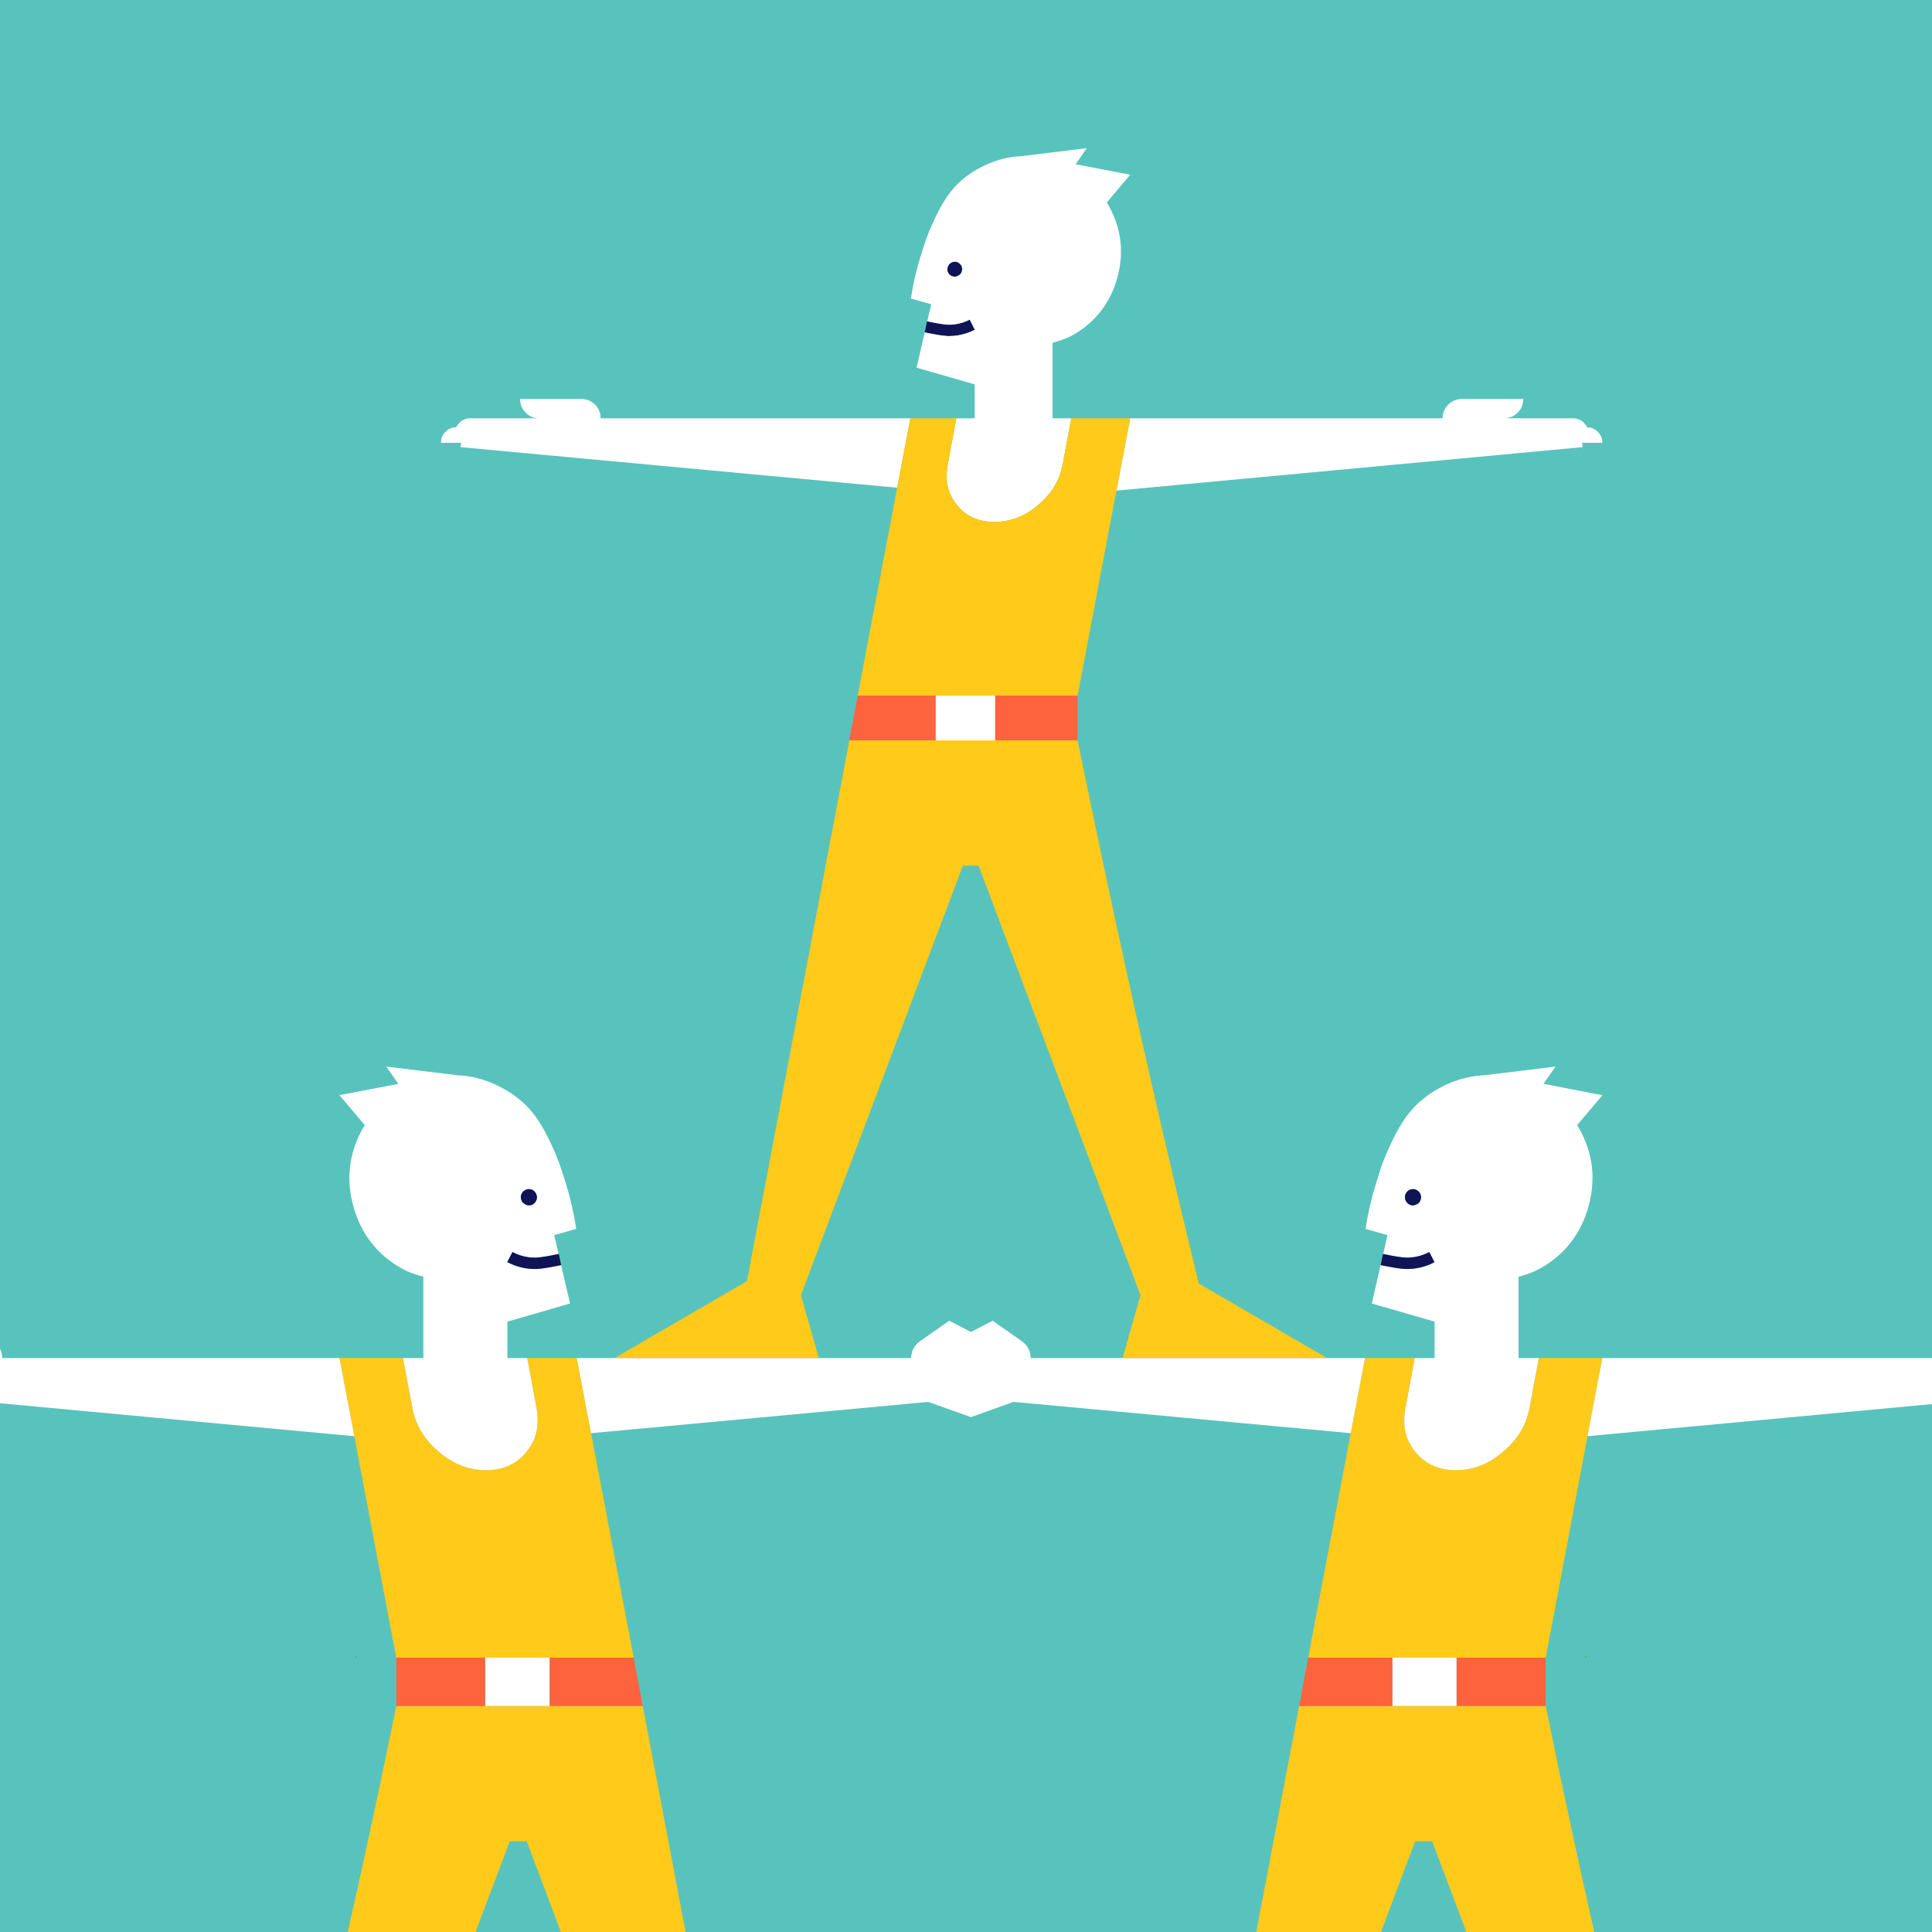 
<svg xmlns="http://www.w3.org/2000/svg" version="1.1" xmlns:xlink="http://www.w3.org/1999/xlink" preserveAspectRatio="none" x="0px" y="0px" width="800px" height="800px" viewBox="0 0 800 800">
<rect x="0" y="0" width="800" height="800" fill="#333333" stroke="none"/>
<defs>
<g id="Layer2_0_FILL">
<path fill="#58C3BD" stroke="none" d="
M 0 0
L 0 800 800 800 800 0 0 0 Z"/>
</g>

<g id="Layer1_0_FILL">
<path fill="#FFCA1A" stroke="none" d="
M 603.15 706.4
L 576.55 706.4 537.95 706.4 520.2 800 571.85 800 586 762.4 593 762.4 607.2 800 660.15 800
Q 649.717 753.926 640.05 706.4
L 603.15 706.4
M 200.9 706.4
L 164.1 706.4
Q 154.433 753.926 144 800
L 196.9 800 211.1 762.4 218.1 762.4 232.25 800 283.9 800 266.15 706.4 227.6 706.4 200.9 706.4
M 170.8 583.05
L 166.9 562.35 140.55 562.35 146.7 594.7 164.1 686.4 200.9 686.4 227.6 686.4 262.4 686.4 244.75 593.45 238.85 562.35 218.3 562.35 222.15 583.05
Q 224.1 593.7 218 601.15 211.9 608.75 201.25 608.75 190.6 608.75 181.75 601.15 172.8 593.7 170.8 583.05
M 657.35 594.7
L 663.5 562.35 637.15 562.35 633.3 583.05
Q 631.3 593.7 622.35 601.15 613.5 608.75 602.85 608.75 592.15 608.75 586.05 601.15 579.95 593.7 582 583.05
L 585.85 562.35 565.2 562.35 559.3 593.45 541.7 686.4 576.55 686.4 603.15 686.4 640.05 686.4 657.35 594.7 Z"/>

<path fill="#FFFFFF" stroke="none" d="
M 0 558.5
L 0 581.05 146.7 594.7 140.55 562.35 0.9 562.35
Q 0.9 560.241 0 558.5
M 800 581.4
L 800 562.35 663.5 562.35 657.35 594.7 800 581.4
M 190.6 445.3
Q 190.4 445.3 190.2 445.3 190.05 445.25 189.9 445.3
L 159.95 441.65 164.95 448.8 140.55 453.5 140.6 453.55 151.05 465.9
Q 150.6 466.7 150.15 467.4 141.55 482.85 146.45 499.9 151.15 516.5 166 525.05 167.15 525.65 168.3 526.25 171.7 527.7 175.3 528.65
L 175.3 562.35 166.9 562.35 170.8 583.05
Q 172.8 593.7 181.75 601.15 190.6 608.75 201.25 608.75 211.9 608.75 218 601.15 224.1 593.7 222.15 583.05
L 218.3 562.35 210.1 562.35 210.1 547.25 236.05 539.75 232.35 523.85
Q 225.052 525.359 222.3 525.45
L 222.25 525.45
Q 215.926 525.67 210.05 522.6
L 212.2 518.45
Q 216.963 520.924 222.1 520.75 224.627 520.642 231.3 519.25
L 229.5 511.45 238.6 508.85
Q 237.15 499.25 234.3 490 232.65 484.75 232.05 483 231.9 482.6 231.75 482.15 230.45 478.65 228.85 475.1 224.7 465.9 220.45 460.6 215.6 454.7 208.3 450.7 199.7 445.95 190.6 445.3
M 216.05 494.15
Q 216.75 492.95 218.1 492.5 219.4 492.15 220.65 492.8 221.8 493.55 222.2 494.85 222.6 496.25 221.9 497.4 221.25 498.6 219.95 499 218.55 499.35 217.4 498.65 216.15 498 215.8 496.65 215.4 495.35 216.05 494.15
M 653.05 465.9
L 663.5 453.55 663.5 453.5 639.15 448.8 644.1 441.65 614.15 445.3
Q 614.05 445.25 613.9 445.3 613.7 445.3 613.5 445.3 604.4 445.95 595.75 450.7 588.55 454.7 583.7 460.6 579.35 465.9 575.25 475.1 573.4 479.1 572 483 571.45 484.75 569.8 490 566.9 499.25 565.45 508.85
L 574.55 511.45 572.75 519.25
Q 579.466 520.642 581.95 520.75 587.09 520.912 591.85 518.45
L 594 522.65
Q 588.121 525.682 581.75 525.45
L 581.75 525.45
Q 579.049 525.359 571.7 523.85
L 571.95 522.75 568.05 539.75 594.05 547.25 594.05 562.35 585.85 562.35 582 583.05
Q 579.95 593.7 586.05 601.15 592.15 608.75 602.85 608.75 613.5 608.75 622.35 601.15 631.3 593.7 633.3 583.05
L 637.15 562.35 628.8 562.35 628.8 528.65
Q 632.45 527.7 635.8 526.25 636.9 525.65 638.1 525.05 652.95 516.5 657.65 499.9 662.55 482.85 653.95 467.4 653.5 466.7 653.05 465.9
M 586 492.5
Q 587.3 492.95 588.05 494.15 588.65 495.35 588.3 496.65 587.95 498 586.7 498.65 585.5 499.35 584.15 499 582.85 498.6 582.2 497.4 581.5 496.25 581.85 494.85 582.25 493.55 583.45 492.8 584.75 492.15 586 492.5
M 603.15 686.4
L 576.55 686.4 576.55 706.4 603.15 706.4 603.15 686.4
M 227.6 686.4
L 200.9 686.4 200.9 706.4 227.6 706.4 227.6 686.4
M 238.85 562.35
L 244.75 593.45 384.4 580.5 402.05 586.8 419.65 580.5 419.3 580.45 559.3 593.45 565.2 562.35 426.75 562.35
Q 426.75 558.8 424.25 556.3 423.65 555.7 422.95 555.25 422.9 555.15 422.8 555.15
L 411.05 546.9 402.05 551.55 393.05 546.9 381.25 555.15
Q 381.2 555.15 381.15 555.25 380.45 555.7 379.85 556.3 377.3 558.8 377.3 562.35
L 238.85 562.35 Z"/>

<path fill="#FD633D" stroke="none" d="
M 576.55 706.4
L 576.55 686.4 541.7 686.4 537.95 706.4 576.55 706.4
M 640.05 686.4
L 603.15 686.4 603.15 706.4 640.05 706.4 640.05 686.4
M 262.4 686.4
L 227.6 686.4 227.6 706.4 266.15 706.4 262.4 686.4
M 200.9 686.4
L 164.1 686.4 164.1 706.4 200.9 706.4 200.9 686.4 Z"/>

<path fill="#101356" stroke="none" d="
M 572.75 519.25
Q 572.715 519.258 572.65 519.25
L 571.95 522.75 571.7 523.85
Q 579.049 525.359 581.75 525.45
L 581.75 525.45
Q 588.121 525.682 594 522.65
L 591.85 518.45
Q 587.09 520.912 581.95 520.75 579.466 520.642 572.75 519.25
M 231.4 519.25
Q 231.369 519.262 231.3 519.25 224.627 520.642 222.1 520.75 216.963 520.924 212.2 518.45
L 210.05 522.6
Q 215.926 525.67 222.25 525.45
L 222.3 525.45
Q 225.052 525.359 232.35 523.85
L 231.4 519.25
M 218.1 492.5
Q 216.75 492.95 216.05 494.15 215.4 495.35 215.8 496.65 216.15 498 217.4 498.65 218.55 499.35 219.95 499 221.25 498.6 221.9 497.4 222.6 496.25 222.2 494.85 221.8 493.55 220.65 492.8 219.4 492.15 218.1 492.5
M 588.05 494.15
Q 587.3 492.95 586 492.5 584.75 492.15 583.45 492.8 582.25 493.55 581.85 494.85 581.5 496.25 582.2 497.4 582.85 498.6 584.15 499 585.5 499.35 586.7 498.65 587.95 498 588.3 496.65 588.65 495.35 588.05 494.15 Z"/>

<path fill="#669933" stroke="none" d="
M 656.8 685.65
L 656.55 685.65 656.5 686.4 656.75 686.4 656.8 685.65
M 147.5 685.6
L 147.25 685.65 147.3 686.4 147.55 686.35 147.5 685.6 Z"/>
</g>

<g id="Layer0_0_FILL">
<path fill="#101356" stroke="none" d="
M 383.85 133.05
L 382.9 137.65
Q 389.696 139.059 392.3 139.15
L 392.3 139.15
Q 398.155 139.325 403.65 136.55
L 401.55 132.35
Q 397.157 134.569 392.5 134.45 390.122 134.342 383.95 133.05 383.923 133.06 383.85 133.05
M 398.3 112.3
Q 398.65 111.1 398.1 110 397.45 108.9 396.2 108.45 395 108.15 393.85 108.75 392.75 109.4 392.4 110.65 392 111.9 392.65 113 393.25 114.1 394.5 114.45 395.75 114.8 396.8 114.15 398 113.55 398.3 112.3 Z"/>

<path fill="#FFFFFF" stroke="none" d="
M 421.65 64.75
Q 413.25 65.35 405.25 69.75 398.5 73.45 394.05 78.9 390.05 83.8 386.25 92.35 384.55 96.05 383.25 99.65 382.7 101.3 381.2 106.15 378.5 114.7 377.2 123.6
L 385.6 126 383.95 133.05
Q 390.122 134.342 392.5 134.45 397.157 134.569 401.55 132.35
L 403.65 136.55
Q 398.155 139.325 392.3 139.15
L 392.3 139.15
Q 389.696 139.059 382.9 137.65
L 379.55 152.25 403.6 159.15 403.6 173.2 396 173.2 392.45 192.35
Q 390.6 202.15 396.25 209.1 401.9 216.1 411.8 216.1 421.65 216.1 429.85 209.1 438.15 202.15 440 192.35
L 443.6 173.2 435.85 173.2 435.85 141.95
Q 439.2 141.1 442.3 139.7 442.95 139.4 443.65 139.05 444.05 138.85 444.45 138.65 458.2 130.65 462.55 115.35 467.05 99.55 459.1 85.2 458.7 84.55 458.3 83.85
L 467.95 72.4 468 72.35 445.4 68 450 61.35 422.3 64.75
Q 422.15 64.7 422 64.75 421.85 64.75 421.65 64.75
M 398.1 110
Q 398.65 111.1 398.3 112.3 398 113.55 396.8 114.15 395.75 114.8 394.5 114.45 393.25 114.1 392.65 113 392 111.9 392.4 110.65 392.75 109.4 393.85 108.75 395 108.15 396.2 108.45 397.45 108.9 398.1 110
M 371.5 201.95
L 376.95 173.2 248.7 173.2
Q 248.7 169.85 246.4 167.55 244.1 165.3 240.95 165.2
L 215.35 165.2
Q 215.35 168.55 217.7 170.9 219.95 173.15 223.1 173.2
L 194.7 173.2
Q 194.1 173.2 193.5 173.3 192.55 173.5 191.65 173.95 190.9 174.4 190.2 175.1 189.35 175.95 188.85 176.95 188.45 176.95 188.05 177 187.95 177 187.8 177 186.8 177.2 185.95 177.65 185.15 178.1 184.45 178.8 182.6 180.65 182.6 183.35
L 191 183.35
Q 190.75 184.2 190.75 185.15
L 371.5 201.95
M 412.1 288.05
L 387.4 288.05 387.4 306.55 412.1 306.55 412.1 288.05
M 663.5 183.35
Q 663.5 180.65 661.6 178.8 660.95 178.1 660.1 177.65 659.25 177.2 658.3 177 657.8 176.95 657.2 176.95 656.75 175.95 655.9 175.1 655.2 174.4 654.4 173.95 653.55 173.5 652.55 173.3 652 173.2 651.4 173.2
L 623.1 173.2
Q 626.2 173.1 628.4 170.9 630.75 168.55 630.75 165.2
L 605.15 165.2
Q 601.95 165.3 599.7 167.55 597.35 169.85 597.35 173.2
L 468 173.2 462.3 203.15 655.3 185.15
Q 655.3 184.2 655.05 183.35
L 663.5 183.35 Z"/>

<path fill="#FFCA1A" stroke="none" d="
M 387.4 306.55
L 351.7 306.55 309.3 530.5 254.5 562.35 339.05 562.35 331.65 536.3 398.7 358.45 405.2 358.45 472.25 536.3 464.85 562.35 549.5 562.35 496.4 531.5
Q 493.55 519.85 490.75 508.15 471.25 426.6 453.5 341.8 449.85 324.25 446.2 306.55
L 412.1 306.55 387.4 306.55
M 392.45 192.35
L 396 173.2 376.95 173.2 371.5 201.95 355.15 288.05 387.4 288.05 412.1 288.05 446.2 288.05 462.3 203.15 468 173.2 443.6 173.2 440 192.35
Q 438.15 202.15 429.85 209.1 421.65 216.1 411.8 216.1 401.9 216.1 396.25 209.1 390.6 202.15 392.45 192.35 Z"/>

<path fill="#FD633D" stroke="none" d="
M 387.4 288.05
L 355.15 288.05 351.65 306.55 351.7 306.55 387.4 306.55 387.4 288.05
M 446.2 288.05
L 412.1 288.05 412.1 306.55 446.2 306.55 446.2 288.05 Z"/>
</g>
</defs>

<g transform="matrix( 1, 0, 0, 1, 0,0) ">
<use xlink:href="#Layer2_0_FILL"/>
</g>

<g transform="matrix( 1, 0, 0, 1, 0,0) ">
<use xlink:href="#Layer1_0_FILL"/>
</g>

<g transform="matrix( 1, 0, 0, 1, 0,0) ">
<use xlink:href="#Layer0_0_FILL"/>
</g>
</svg>
